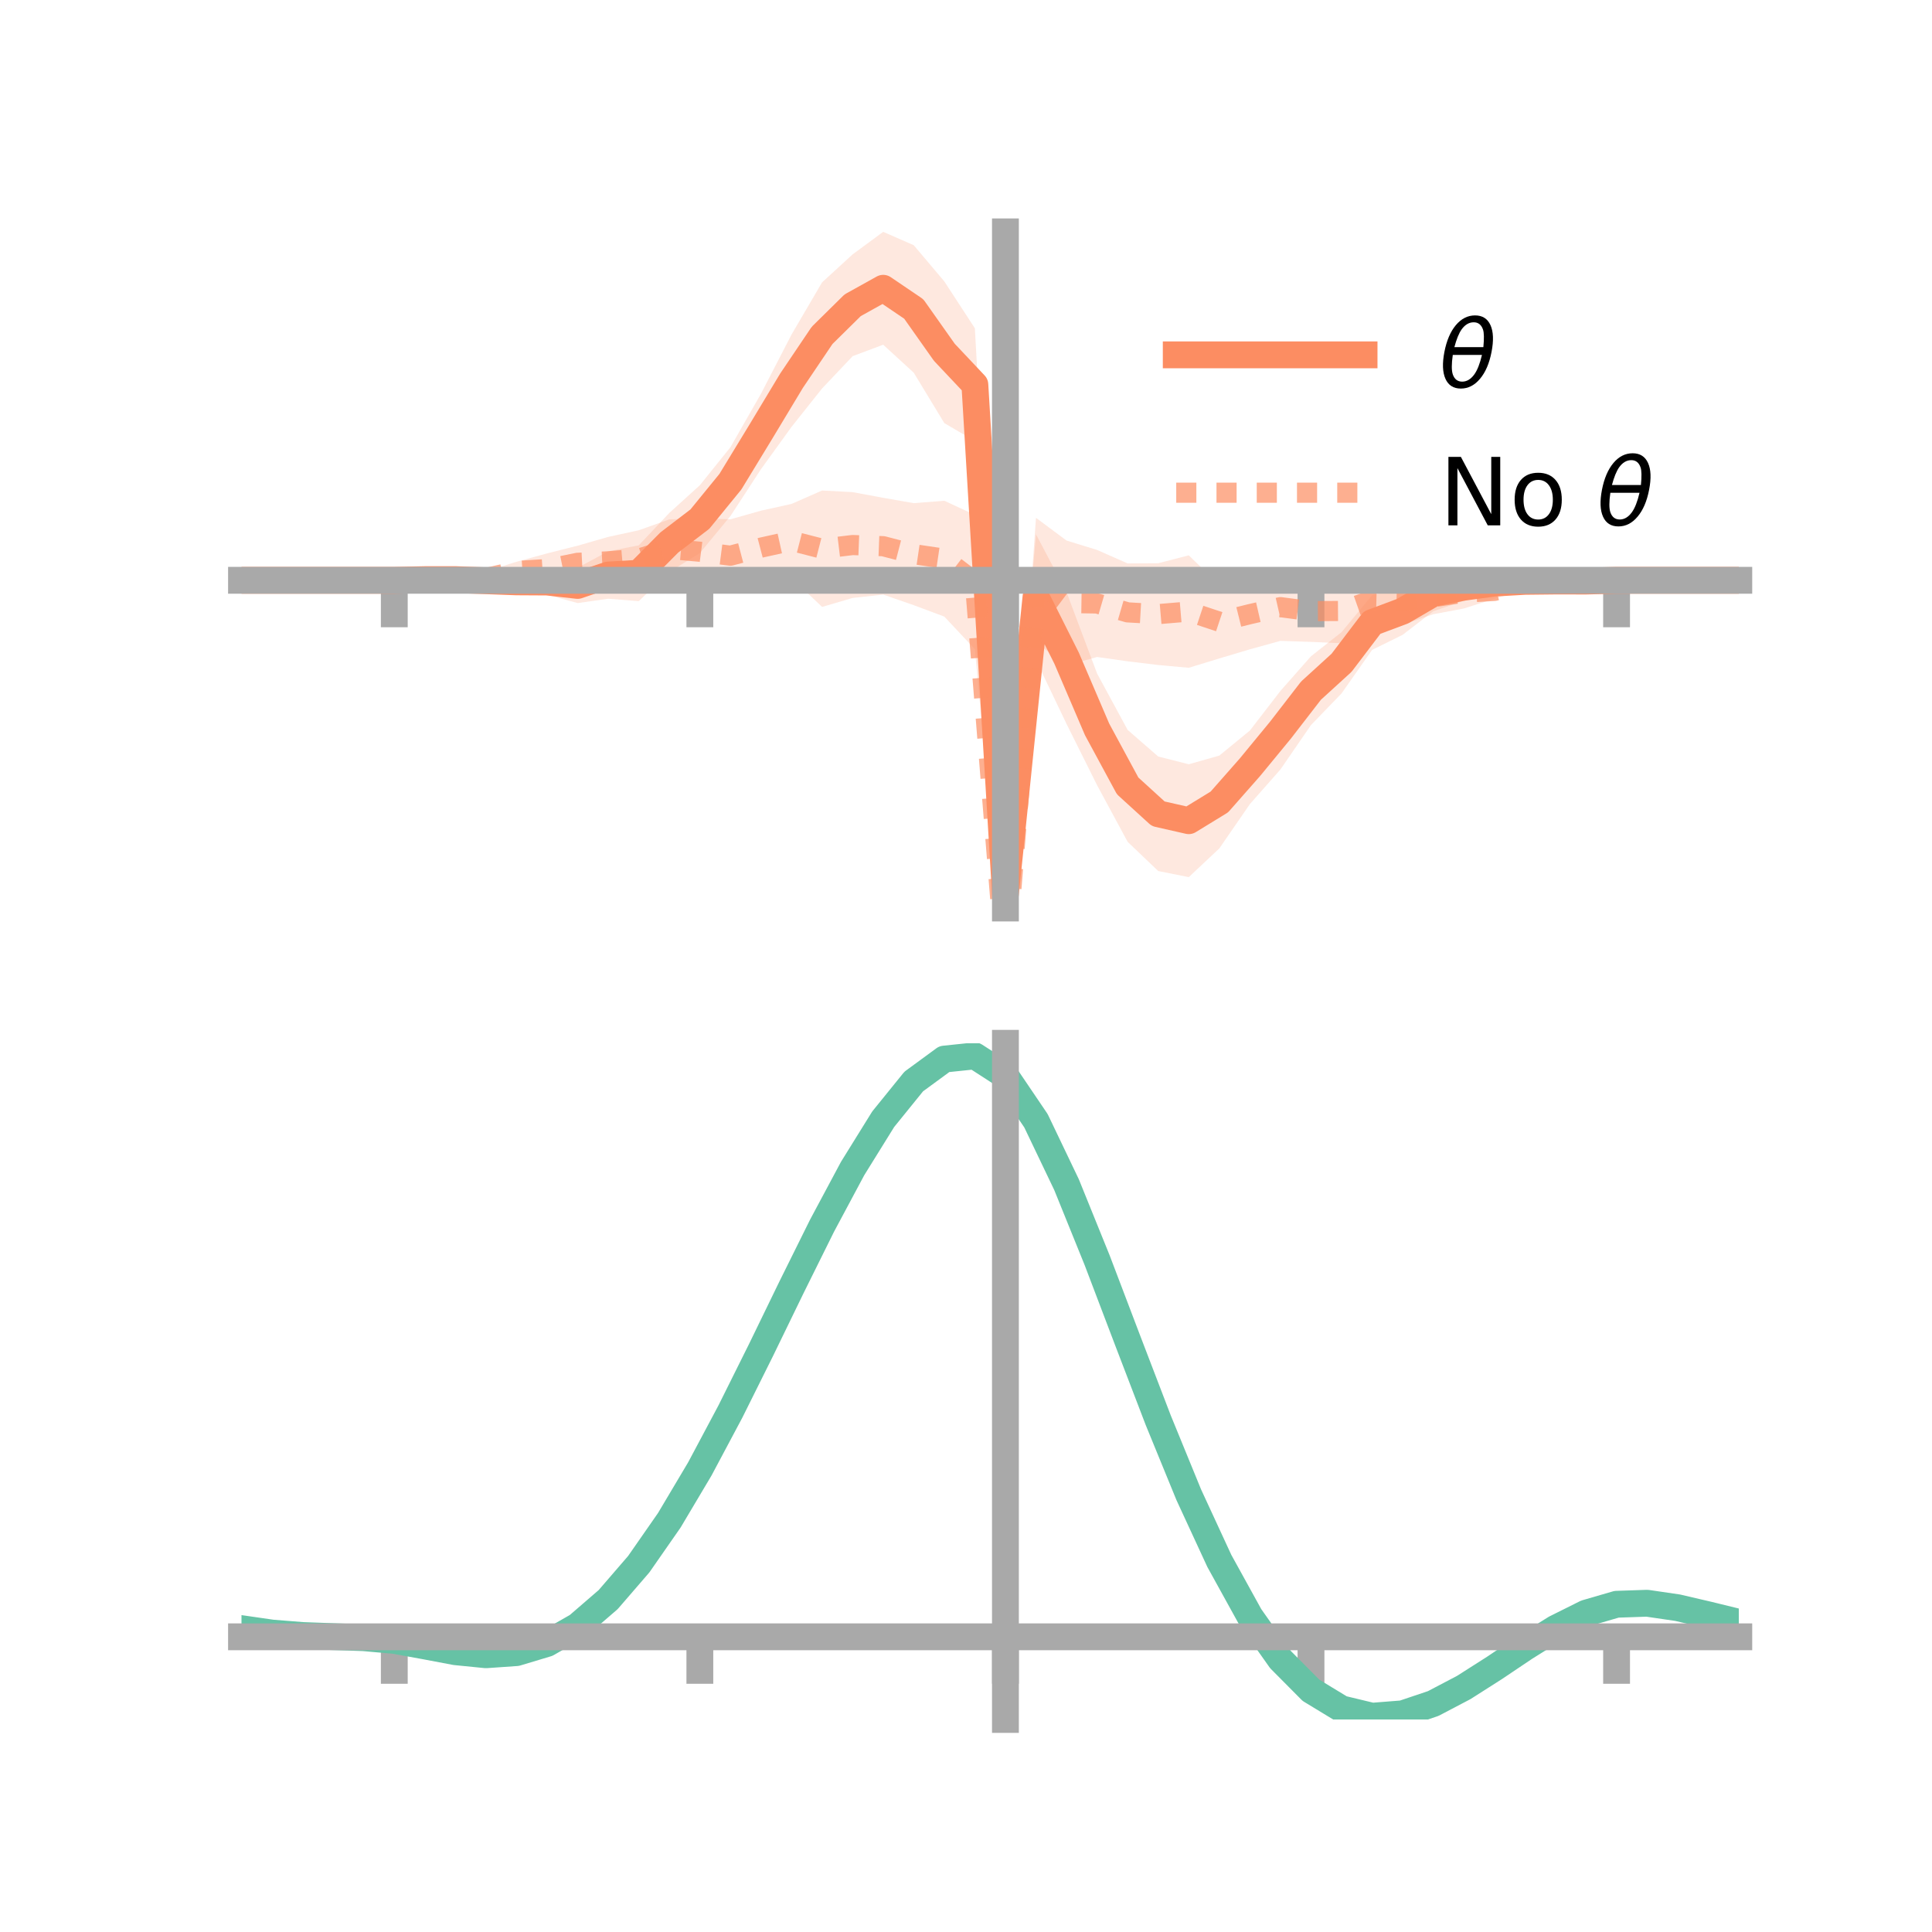 <?xml version="1.0" encoding="utf-8" standalone="no"?>
<!DOCTYPE svg PUBLIC "-//W3C//DTD SVG 1.1//EN"
  "http://www.w3.org/Graphics/SVG/1.1/DTD/svg11.dtd">
<!-- Created with matplotlib (https://matplotlib.org/) -->
<svg height="144pt" version="1.1" viewBox="0 0 144 144" width="144pt" xmlns="http://www.w3.org/2000/svg" xmlns:xlink="http://www.w3.org/1999/xlink">
 <defs>
  <style type="text/css">*{stroke-linecap:butt;stroke-linejoin:round;}</style>
 </defs>
 <g id="figure_1">
  <g id="patch_1">
   <path d="M 0 144 
L 144 144 
L 144 0 
L 0 0 
z
" style="fill:none;"/>
  </g>
  <g id="axes_1">
   <g id="patch_2">
    <path d="M 18 67.68 
L 129.6 67.68 
L 129.6 17.28 
L 18 17.28 
z
" style="fill:none;"/>
   </g>
   <g id="PolyCollection_1">
    <path clip-path="url(#p0c341cd244)" d="M 18 43.251 
L 18 43.251 
L 20.278 43.251 
L 22.555 43.251 
L 24.833 43.251 
L 27.11 43.251 
L 29.388 43.251 
L 31.665 43.108 
L 33.943 42.936 
L 36.22 42.768 
L 38.498 42.557 
L 40.776 42.432 
L 43.053 42.32 
L 45.331 41.091 
L 47.608 40.647 
L 49.886 38.231 
L 52.163 36.166 
L 54.441 33.335 
L 56.718 29.35 
L 58.996 24.937 
L 61.273 21.045 
L 63.551 18.959 
L 65.829 17.28 
L 68.106 18.277 
L 70.384 20.974 
L 72.661 24.468 
L 74.939 65.571 
L 77.216 39.824 
L 79.494 44.138 
L 81.771 50.203 
L 84.049 54.406 
L 86.327 56.386 
L 88.604 56.964 
L 90.882 56.316 
L 93.159 54.45 
L 95.437 51.496 
L 97.714 48.914 
L 99.992 47.117 
L 102.269 44.366 
L 104.547 43.786 
L 106.824 42.886 
L 109.102 42.76 
L 111.38 42.639 
L 113.657 42.809 
L 115.935 43.034 
L 118.212 43.21 
L 120.49 43.251 
L 122.767 43.251 
L 125.045 43.251 
L 127.322 43.251 
L 129.6 43.251 
L 129.6 43.251 
L 129.6 43.251 
L 127.322 43.251 
L 125.045 43.251 
L 122.767 43.251 
L 120.49 43.252 
L 118.212 43.409 
L 115.935 43.578 
L 113.657 43.852 
L 111.38 44.282 
L 109.102 44.776 
L 106.824 45.561 
L 104.547 47.315 
L 102.269 48.439 
L 99.992 51.682 
L 97.714 54.041 
L 95.437 57.35 
L 93.159 59.932 
L 90.882 63.236 
L 88.604 65.376 
L 86.327 64.922 
L 84.049 62.747 
L 81.771 58.528 
L 79.494 53.958 
L 77.216 49.192 
L 74.939 67.68 
L 72.661 32.873 
L 70.384 31.535 
L 68.106 27.78 
L 65.829 25.693 
L 63.551 26.546 
L 61.273 28.955 
L 58.996 31.817 
L 56.718 34.971 
L 54.441 38.465 
L 52.163 41.221 
L 49.886 42.634 
L 47.608 44.807 
L 45.331 44.626 
L 43.053 44.95 
L 40.776 44.33 
L 38.498 44.178 
L 36.22 43.802 
L 33.943 43.466 
L 31.665 43.299 
L 29.388 43.251 
L 27.11 43.251 
L 24.833 43.251 
L 22.555 43.251 
L 20.278 43.251 
L 18 43.251 
z
" style="fill:#fc8d62;fill-opacity:0.2;"/>
   </g>
   <g id="PolyCollection_2">
    <path clip-path="url(#p0c341cd244)" d="M 18 43.251 
L 18 43.251 
L 20.278 43.251 
L 22.555 43.251 
L 24.833 43.251 
L 27.11 43.251 
L 29.388 43.251 
L 31.665 43.122 
L 33.943 42.805 
L 36.22 42.595 
L 38.498 41.87 
L 40.776 41.247 
L 43.053 40.673 
L 45.331 40.018 
L 47.608 39.523 
L 49.886 38.71 
L 52.163 38.632 
L 54.441 38.707 
L 56.718 38.063 
L 58.996 37.559 
L 61.273 36.559 
L 63.551 36.681 
L 65.829 37.104 
L 68.106 37.502 
L 70.384 37.323 
L 72.661 38.379 
L 74.939 70.753 
L 77.216 38.595 
L 79.494 40.289 
L 81.771 40.99 
L 84.049 41.994 
L 86.327 41.98 
L 88.604 41.391 
L 90.882 43.603 
L 93.159 43.154 
L 95.437 42.74 
L 97.714 43.261 
L 99.992 43.132 
L 102.269 42.725 
L 104.547 43.03 
L 106.824 43.233 
L 109.102 43 
L 111.38 43.456 
L 113.657 42.96 
L 115.935 43.059 
L 118.212 43.162 
L 120.49 43.25 
L 122.767 43.251 
L 125.045 43.251 
L 127.322 43.251 
L 129.6 43.251 
L 129.6 43.251 
L 129.6 43.251 
L 127.322 43.251 
L 125.045 43.251 
L 122.767 43.251 
L 120.49 43.252 
L 118.212 43.387 
L 115.935 43.685 
L 113.657 43.94 
L 111.38 44.629 
L 109.102 45.355 
L 106.824 45.782 
L 104.547 46.557 
L 102.269 46.741 
L 99.992 47.942 
L 97.714 47.843 
L 95.437 47.767 
L 93.159 48.396 
L 90.882 49.076 
L 88.604 49.773 
L 86.327 49.566 
L 84.049 49.291 
L 81.771 48.968 
L 79.494 49.6 
L 77.216 47.888 
L 74.939 72.891 
L 72.661 48.387 
L 70.384 45.958 
L 68.106 45.107 
L 65.829 44.317 
L 63.551 44.568 
L 61.273 45.237 
L 58.996 43.067 
L 56.718 43.575 
L 54.441 44.129 
L 52.163 43.616 
L 49.886 43.122 
L 47.608 43.764 
L 45.331 43.657 
L 43.053 43.224 
L 40.776 43.58 
L 38.498 43.249 
L 36.22 43.572 
L 33.943 43.445 
L 31.665 43.34 
L 29.388 43.251 
L 27.11 43.251 
L 24.833 43.251 
L 22.555 43.251 
L 20.278 43.251 
L 18 43.251 
z
" style="fill:#fc8d62;fill-opacity:0.2;"/>
   </g>
   <g id="matplotlib.axis_1">
    <g id="xtick_1">
     <g id="line2d_1">
      <defs>
       <path d="M 0 0 
L 0 3.5 
" id="m0ec7db86b4" style="stroke:#a9a9a9;stroke-width:2;"/>
      </defs>
      <g>
       <use style="fill:#a9a9a9;stroke:#a9a9a9;stroke-width:2;" x="29.388" xlink:href="#m0ec7db86b4" y="43.251"/>
      </g>
     </g>
    </g>
    <g id="xtick_2">
     <g id="line2d_2">
      <g>
       <use style="fill:#a9a9a9;stroke:#a9a9a9;stroke-width:2;" x="52.163" xlink:href="#m0ec7db86b4" y="43.251"/>
      </g>
     </g>
    </g>
    <g id="xtick_3">
     <g id="line2d_3">
      <g>
       <use style="fill:#a9a9a9;stroke:#a9a9a9;stroke-width:2;" x="74.939" xlink:href="#m0ec7db86b4" y="43.251"/>
      </g>
     </g>
    </g>
    <g id="xtick_4">
     <g id="line2d_4">
      <g>
       <use style="fill:#a9a9a9;stroke:#a9a9a9;stroke-width:2;" x="97.714" xlink:href="#m0ec7db86b4" y="43.251"/>
      </g>
     </g>
    </g>
    <g id="xtick_5">
     <g id="line2d_5">
      <g>
       <use style="fill:#a9a9a9;stroke:#a9a9a9;stroke-width:2;" x="120.49" xlink:href="#m0ec7db86b4" y="43.251"/>
      </g>
     </g>
    </g>
   </g>
   <g id="matplotlib.axis_2"/>
   <g id="line2d_6">
    <path clip-path="url(#p0c341cd244)" d="M 18 43.251 
L 20.278 43.251 
L 22.555 43.251 
L 24.833 43.251 
L 27.11 43.251 
L 29.388 43.251 
L 31.665 43.203 
L 33.943 43.201 
L 36.22 43.285 
L 38.498 43.368 
L 40.776 43.381 
L 43.053 43.635 
L 45.331 42.859 
L 47.608 42.727 
L 49.886 40.433 
L 52.163 38.694 
L 54.441 35.9 
L 56.718 32.16 
L 58.996 28.377 
L 61.273 25 
L 63.551 22.753 
L 65.829 21.486 
L 68.106 23.029 
L 70.384 26.255 
L 72.661 28.67 
L 74.939 66.625 
L 77.216 44.508 
L 79.494 49.048 
L 81.771 54.365 
L 84.049 58.577 
L 86.327 60.654 
L 88.604 61.17 
L 90.882 59.776 
L 93.159 57.191 
L 95.437 54.423 
L 97.714 51.477 
L 99.992 49.4 
L 102.269 46.403 
L 104.547 45.551 
L 106.824 44.224 
L 109.102 43.768 
L 111.38 43.46 
L 113.657 43.331 
L 115.935 43.306 
L 118.212 43.309 
L 120.49 43.251 
L 122.767 43.251 
L 125.045 43.251 
L 127.322 43.251 
L 129.6 43.251 
" style="fill:none;stroke:#fc8d62;stroke-linecap:square;stroke-width:2;"/>
   </g>
   <g id="line2d_7">
    <path clip-path="url(#p0c341cd244)" d="M 18 43.251 
L 20.278 43.251 
L 22.555 43.251 
L 24.833 43.251 
L 27.11 43.251 
L 29.388 43.251 
L 31.665 43.231 
L 33.943 43.125 
L 36.22 43.084 
L 38.498 42.559 
L 40.776 42.414 
L 43.053 41.949 
L 45.331 41.837 
L 47.608 41.643 
L 49.886 40.916 
L 52.163 41.124 
L 54.441 41.418 
L 56.718 40.819 
L 58.996 40.313 
L 61.273 40.898 
L 63.551 40.624 
L 65.829 40.711 
L 68.106 41.304 
L 70.384 41.64 
L 72.661 43.383 
L 74.939 71.822 
L 77.216 43.241 
L 79.494 44.944 
L 81.771 44.979 
L 84.049 45.643 
L 86.327 45.773 
L 88.604 45.582 
L 90.882 46.34 
L 93.159 45.775 
L 95.437 45.253 
L 97.714 45.552 
L 99.992 45.537 
L 102.269 44.733 
L 104.547 44.794 
L 106.824 44.508 
L 109.102 44.177 
L 111.38 44.043 
L 113.657 43.45 
L 115.935 43.372 
L 118.212 43.274 
L 120.49 43.251 
L 122.767 43.251 
L 125.045 43.251 
L 127.322 43.251 
L 129.6 43.251 
" style="fill:none;stroke:#fc8d62;stroke-dasharray:1.5,1.5;stroke-dashoffset:0;stroke-opacity:0.7;stroke-width:1.5;"/>
   </g>
   <g id="patch_3">
    <path d="M 74.939 67.68 
L 74.939 17.28 
" style="fill:none;stroke:#a9a9a9;stroke-linecap:square;stroke-linejoin:miter;stroke-width:2;"/>
   </g>
   <g id="patch_4">
    <path d="M 129.6 67.68 
L 129.6 17.28 
" style="fill:none;"/>
   </g>
   <g id="patch_5">
    <path d="M 18 43.251 
L 129.6 43.251 
" style="fill:none;stroke:#a9a9a9;stroke-linecap:square;stroke-linejoin:miter;stroke-width:2;"/>
   </g>
   <g id="patch_6">
    <path d="M 18 17.28 
L 129.6 17.28 
" style="fill:none;"/>
   </g>
   <g id="legend_1">
    <g id="line2d_8">
     <path d="M 87.67 26.449 
L 101.67 26.449 
" style="fill:none;stroke:#fc8d62;stroke-linecap:square;stroke-width:2;"/>
    </g>
    <g id="line2d_9"/>
    <g id="text_1">
     <!-- $\theta$ -->
     <g transform="translate(107.27 28.899)scale(0.07 -0.07)">
      <defs>
       <path d="M 45.516 34.672 
L 14.453 34.672 
Q 12.359 20.062 14.5 13.875 
Q 17.188 6.25 24.469 6.25 
Q 31.781 6.25 37.359 13.922 
Q 42.234 20.656 45.516 34.672 
z
M 47.016 42.969 
Q 48.344 56.844 46.625 61.719 
Q 43.953 69.438 36.766 69.438 
Q 29.297 69.438 23.828 61.812 
Q 19.531 55.672 16.156 42.969 
z
M 38.188 76.766 
Q 49.906 76.766 54.594 66.406 
Q 59.281 56.109 55.719 37.844 
Q 52.203 19.625 43.453 9.281 
Q 34.766 -1.125 23.047 -1.125 
Q 11.281 -1.125 6.641 9.281 
Q 2 19.625 5.516 37.844 
Q 9.078 56.109 17.719 66.406 
Q 26.422 76.766 38.188 76.766 
z
" id="DejaVuSans-Oblique-952"/>
      </defs>
      <use transform="translate(0 0.234)" xlink:href="#DejaVuSans-Oblique-952"/>
     </g>
    </g>
    <g id="line2d_10">
     <path d="M 87.67 36.724 
L 101.67 36.724 
" style="fill:none;stroke:#fc8d62;stroke-dasharray:1.5,1.5;stroke-dashoffset:0;stroke-opacity:0.7;stroke-width:1.5;"/>
    </g>
    <g id="line2d_11"/>
    <g id="text_2">
     <!-- No $\theta$ -->
     <g transform="translate(107.27 39.174)scale(0.07 -0.07)">
      <defs>
       <path d="M 9.812 72.906 
L 23.094 72.906 
L 55.422 11.922 
L 55.422 72.906 
L 64.984 72.906 
L 64.984 0 
L 51.703 0 
L 19.391 60.984 
L 19.391 0 
L 9.812 0 
z
" id="DejaVuSans-78"/>
       <path d="M 30.609 48.391 
Q 23.391 48.391 19.188 42.75 
Q 14.984 37.109 14.984 27.297 
Q 14.984 17.484 19.156 11.844 
Q 23.344 6.203 30.609 6.203 
Q 37.797 6.203 41.984 11.859 
Q 46.188 17.531 46.188 27.297 
Q 46.188 37.016 41.984 42.703 
Q 37.797 48.391 30.609 48.391 
z
M 30.609 56 
Q 42.328 56 49.016 48.375 
Q 55.719 40.766 55.719 27.297 
Q 55.719 13.875 49.016 6.219 
Q 42.328 -1.422 30.609 -1.422 
Q 18.844 -1.422 12.172 6.219 
Q 5.516 13.875 5.516 27.297 
Q 5.516 40.766 12.172 48.375 
Q 18.844 56 30.609 56 
z
" id="DejaVuSans-111"/>
       <path id="DejaVuSans-32"/>
      </defs>
      <use transform="translate(0 0.234)" xlink:href="#DejaVuSans-78"/>
      <use transform="translate(74.805 0.234)" xlink:href="#DejaVuSans-111"/>
      <use transform="translate(135.986 0.234)" xlink:href="#DejaVuSans-32"/>
      <use transform="translate(167.773 0.234)" xlink:href="#DejaVuSans-Oblique-952"/>
     </g>
    </g>
   </g>
  </g>
  <g id="axes_2">
   <g id="patch_7">
    <path d="M 18 128.16 
L 129.6 128.16 
L 129.6 77.76 
L 18 77.76 
z
" style="fill:none;"/>
   </g>
   <g id="PolyCollection_3">
    <path clip-path="url(#pf9ae0df378)" d="M 18 121.438 
L 18 121.345 
L 20.278 121.681 
L 22.555 121.863 
L 24.833 121.945 
L 27.11 122.024 
L 29.388 122.229 
L 31.665 122.64 
L 33.943 123.062 
L 36.22 123.278 
L 38.498 123.111 
L 40.776 122.424 
L 43.053 121.111 
L 45.331 119.109 
L 47.608 116.412 
L 49.886 113.06 
L 52.163 109.137 
L 54.441 104.76 
L 56.718 100.085 
L 58.996 95.298 
L 61.273 90.615 
L 63.551 86.277 
L 65.829 82.542 
L 68.106 79.687 
L 70.384 77.996 
L 72.661 77.76 
L 74.939 79.257 
L 77.216 82.668 
L 79.494 87.498 
L 81.771 93.199 
L 84.049 99.276 
L 86.327 105.308 
L 88.604 110.955 
L 90.882 115.961 
L 93.159 120.147 
L 95.437 123.414 
L 97.714 125.728 
L 99.992 127.121 
L 102.269 127.674 
L 104.547 127.503 
L 106.824 126.752 
L 109.102 125.58 
L 111.38 124.157 
L 113.657 122.658 
L 115.935 121.259 
L 118.212 120.136 
L 120.49 119.477 
L 122.767 119.403 
L 125.045 119.745 
L 127.322 120.287 
L 129.6 120.86 
L 129.6 120.978 
L 129.6 120.978 
L 127.322 120.434 
L 125.045 119.916 
L 122.767 119.589 
L 120.49 119.669 
L 118.212 120.334 
L 115.935 121.483 
L 113.657 122.931 
L 111.38 124.49 
L 109.102 125.971 
L 106.824 127.189 
L 104.547 127.972 
L 102.269 128.16 
L 99.992 127.618 
L 97.714 126.243 
L 95.437 123.972 
L 93.159 120.787 
L 90.882 116.721 
L 88.604 111.868 
L 86.327 106.394 
L 84.049 100.542 
L 81.771 94.641 
L 79.494 89.098 
L 77.216 84.401 
L 74.939 81.086 
L 72.661 79.64 
L 70.384 79.88 
L 68.106 81.528 
L 65.829 84.297 
L 63.551 87.906 
L 61.273 92.086 
L 58.996 96.587 
L 56.718 101.176 
L 54.441 105.648 
L 52.163 109.826 
L 49.886 113.566 
L 47.608 116.761 
L 45.331 119.339 
L 43.053 121.271 
L 40.776 122.561 
L 38.498 123.242 
L 36.22 123.395 
L 33.943 123.157 
L 31.665 122.715 
L 29.388 122.303 
L 27.11 122.104 
L 24.833 122.026 
L 22.555 121.941 
L 20.278 121.759 
L 18 121.438 
z
" style="fill:#66c2a5;fill-opacity:0.2;"/>
   </g>
   <g id="matplotlib.axis_3">
    <g id="xtick_6">
     <g id="line2d_12">
      <g>
       <use style="fill:#a9a9a9;stroke:#a9a9a9;stroke-width:2;" x="29.388" xlink:href="#m0ec7db86b4" y="121.998"/>
      </g>
     </g>
    </g>
    <g id="xtick_7">
     <g id="line2d_13">
      <g>
       <use style="fill:#a9a9a9;stroke:#a9a9a9;stroke-width:2;" x="52.163" xlink:href="#m0ec7db86b4" y="121.998"/>
      </g>
     </g>
    </g>
    <g id="xtick_8">
     <g id="line2d_14">
      <g>
       <use style="fill:#a9a9a9;stroke:#a9a9a9;stroke-width:2;" x="74.939" xlink:href="#m0ec7db86b4" y="121.998"/>
      </g>
     </g>
    </g>
    <g id="xtick_9">
     <g id="line2d_15">
      <g>
       <use style="fill:#a9a9a9;stroke:#a9a9a9;stroke-width:2;" x="97.714" xlink:href="#m0ec7db86b4" y="121.998"/>
      </g>
     </g>
    </g>
    <g id="xtick_10">
     <g id="line2d_16">
      <g>
       <use style="fill:#a9a9a9;stroke:#a9a9a9;stroke-width:2;" x="120.49" xlink:href="#m0ec7db86b4" y="121.998"/>
      </g>
     </g>
    </g>
   </g>
   <g id="matplotlib.axis_4"/>
   <g id="line2d_17">
    <path clip-path="url(#pf9ae0df378)" d="M 18 121.391 
L 20.278 121.72 
L 22.555 121.902 
L 24.833 121.986 
L 27.11 122.064 
L 29.388 122.266 
L 31.665 122.678 
L 33.943 123.109 
L 36.22 123.336 
L 38.498 123.177 
L 40.776 122.492 
L 43.053 121.191 
L 45.331 119.224 
L 47.608 116.586 
L 49.886 113.313 
L 52.163 109.482 
L 54.441 105.204 
L 56.718 100.63 
L 58.996 95.942 
L 61.273 91.351 
L 63.551 87.091 
L 65.829 83.42 
L 68.106 80.608 
L 70.384 78.938 
L 72.661 78.7 
L 74.939 80.172 
L 77.216 83.535 
L 79.494 88.298 
L 81.771 93.92 
L 84.049 99.909 
L 86.327 105.851 
L 88.604 111.412 
L 90.882 116.341 
L 93.159 120.467 
L 95.437 123.693 
L 97.714 125.986 
L 99.992 127.37 
L 102.269 127.917 
L 104.547 127.737 
L 106.824 126.971 
L 109.102 125.775 
L 111.38 124.324 
L 113.657 122.795 
L 115.935 121.371 
L 118.212 120.235 
L 120.49 119.573 
L 122.767 119.496 
L 125.045 119.83 
L 127.322 120.361 
L 129.6 120.919 
" style="fill:none;stroke:#66c2a5;stroke-linecap:square;stroke-width:2;"/>
   </g>
   <g id="patch_8">
    <path d="M 74.939 128.16 
L 74.939 77.76 
" style="fill:none;stroke:#a9a9a9;stroke-linecap:square;stroke-linejoin:miter;stroke-width:2;"/>
   </g>
   <g id="patch_9">
    <path d="M 129.6 128.16 
L 129.6 77.76 
" style="fill:none;"/>
   </g>
   <g id="patch_10">
    <path d="M 18 121.998 
L 129.6 121.998 
" style="fill:none;stroke:#a9a9a9;stroke-linecap:square;stroke-linejoin:miter;stroke-width:2;"/>
   </g>
   <g id="patch_11">
    <path d="M 18 77.76 
L 129.6 77.76 
" style="fill:none;"/>
   </g>
  </g>
 </g>
 <defs>
  <clipPath id="p0c341cd244">
   <rect height="50.4" width="111.6" x="18" y="17.28"/>
  </clipPath>
  <clipPath id="pf9ae0df378">
   <rect height="50.4" width="111.6" x="18" y="77.76"/>
  </clipPath>
 </defs>
</svg>
